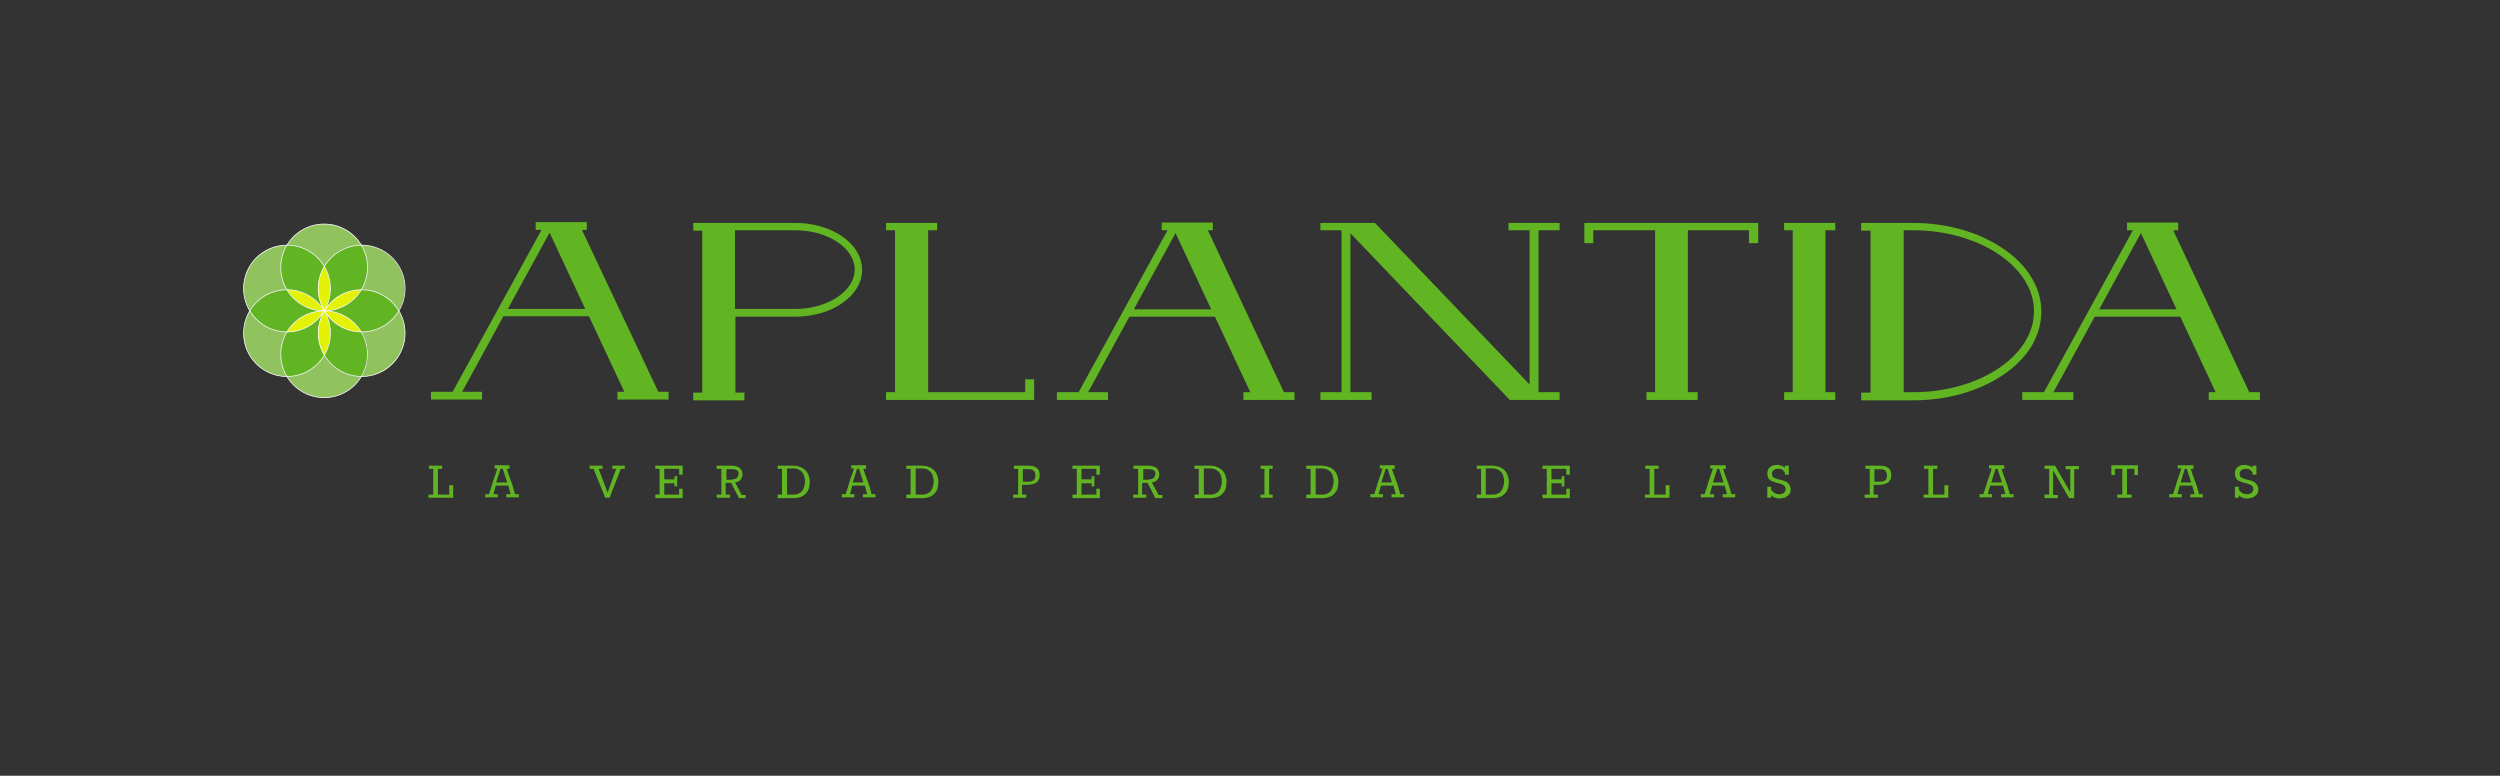 <?xml version="1.0" encoding="utf-8"?>
<!-- Generator: Adobe Illustrator 23.0.1, SVG Export Plug-In . SVG Version: 6.00 Build 0)  -->
<svg version="1.1" id="Layer_1" xmlns="http://www.w3.org/2000/svg" xmlns:xlink="http://www.w3.org/1999/xlink" x="0px" y="0px"
	 viewBox="0 0 639.4 198.4" style="enable-background:new 0 0 639.4 198.4;" xml:space="preserve">
<rect x="0" y="0" width="639.4" height="198.4" fill="#333333" stroke="none"/>
<style type="text/css">
	.st0{fill:none;}
	.st1{fill:#90C25E;}
	.st2{fill:#FFFFFF;}
	.st3{fill:#61B522;}
	.st4{fill:#E3F206;}
	.st5{fill:none;stroke:#FFFFFF;stroke-width:0.196;stroke-miterlimit:10;}
	.st6{opacity:0;}
	.st7{fill:#61B522;stroke:#61B522;stroke-width:1.175;stroke-miterlimit:10;}
</style>
<g>
	<g>
		<polygon class="st0" points="82.9,79.5 82.9,79.5 82.9,79.5 82.9,79.5 82.9,79.5 82.9,79.5 82.9,79.5 82.9,79.5 82.9,79.5 
			82.9,79.5 82.9,79.5 82.9,79.5 		"/>
		<path class="st1" d="M82.9,68.1c0.9-1.5,2.2-2.9,3.8-3.8c1.8-1.1,3.8-1.6,5.7-1.6c-1.9-3.2-5.5-5.4-9.5-5.4s-7.6,2.2-9.5,5.4
			c1.9,0,3.9,0.5,5.7,1.6C80.7,65.2,82,66.6,82.9,68.1z"/>
		<polygon class="st2" points="82.9,79.5 82.9,79.5 82.9,79.5 82.9,79.5 		"/>
		<polygon class="st2" points="82.9,79.5 82.9,79.5 82.9,79.5 82.9,79.5 		"/>
		<path class="st1" d="M82.9,90.9c-0.9,1.5-2.2,2.9-3.8,3.8c-1.8,1.1-3.8,1.6-5.7,1.6c1.9,3.2,5.5,5.4,9.5,5.4s7.6-2.2,9.5-5.4
			c-1.9,0-3.9-0.5-5.7-1.6C85.1,93.8,83.8,92.5,82.9,90.9z"/>
		<polygon class="st2" points="82.9,79.5 82.9,79.5 82.9,79.5 82.9,79.5 		"/>
		<path class="st1" d="M67.7,75.7c1.8-1.1,3.8-1.6,5.7-1.6c-1-1.7-1.6-3.6-1.6-5.7c0-2.1,0.6-4,1.6-5.7c-3.8,0-7.5,1.9-9.5,5.4
			c-2.2,3.6-2,8,0,11.4C64.7,78,66,76.7,67.7,75.7z"/>
		<path class="st3" d="M73.4,74.1c3.8,0,7.5,1.9,9.5,5.4c0,0,0,0,0,0c0,0,0,0,0,0c-2.2-3.6-2-8,0-11.4c-0.9-1.5-2.2-2.9-3.8-3.8
			c-1.8-1.1-3.8-1.6-5.7-1.6c-1,1.7-1.6,3.6-1.6,5.7C71.8,70.5,72.4,72.4,73.4,74.1z"/>
		<polygon class="st2" points="82.9,79.5 82.9,79.5 82.9,79.5 82.9,79.5 		"/>
		<path class="st1" d="M98.2,83.3c-1.8,1.1-3.8,1.6-5.7,1.6c1,1.7,1.6,3.6,1.6,5.7c0,2.1-0.6,4-1.6,5.7c3.8,0,7.5-1.9,9.5-5.4
			c2.2-3.6,2-8,0-11.4C101.1,81,99.8,82.4,98.2,83.3z"/>
		<path class="st3" d="M92.4,84.9c-3.8,0-7.5-1.9-9.5-5.4c0,0,0,0,0,0c0,0,0,0,0,0c2.2,3.6,2,8,0,11.4c0.9,1.5,2.2,2.9,3.8,3.8
			c1.8,1.1,3.8,1.6,5.7,1.6c1-1.7,1.6-3.6,1.6-5.7C94,88.5,93.4,86.6,92.4,84.9z"/>
		<polygon class="st2" points="82.9,79.5 82.9,79.5 82.9,79.5 82.9,79.5 		"/>
		<path class="st1" d="M92.4,74.1c1.9,0,3.9,0.5,5.7,1.6c1.6,1,2.9,2.3,3.8,3.8c2-3.4,2.2-7.8,0-11.4c-2.1-3.5-5.8-5.4-9.5-5.4
			c1,1.7,1.6,3.6,1.6,5.7C94,70.5,93.4,72.4,92.4,74.1z"/>
		<path class="st3" d="M82.9,68.1c2,3.4,2.2,7.8,0,11.4c0,0,0,0,0,0c0,0,0,0,0,0c2.1-3.5,5.8-5.4,9.5-5.4c1-1.7,1.6-3.6,1.6-5.7
			c0-2.1-0.6-4-1.6-5.7c-1.9,0-3.9,0.5-5.7,1.6C85.1,65.2,83.8,66.6,82.9,68.1z"/>
		<path class="st4" d="M82.9,68.1c-2,3.4-2.2,7.8,0,11.4C85.1,75.9,84.9,71.5,82.9,68.1z"/>
		<path class="st3" d="M98.2,75.7c-1.8-1.1-3.8-1.6-5.7-1.6c-1.9,3.2-5.5,5.4-9.5,5.4c0,0,0,0,0,0c0,0,0,0,0,0c4,0,7.6,2.2,9.5,5.4
			c1.9,0,3.9-0.5,5.7-1.6c1.6-1,2.9-2.3,3.8-3.8C101.1,78,99.8,76.7,98.2,75.7z"/>
		<path class="st4" d="M92.4,74.1c-3.8,0-7.5,1.9-9.5,5.4C87,79.5,90.5,77.3,92.4,74.1z"/>
		<path class="st4" d="M82.9,79.5c2.1,3.5,5.8,5.4,9.5,5.4C90.5,81.7,87,79.5,82.9,79.5z"/>
		<path class="st1" d="M73.4,84.9c-1.9,0-3.9-0.5-5.7-1.6c-1.6-1-2.9-2.3-3.8-3.8c-2,3.4-2.2,7.8,0,11.4c2.1,3.5,5.8,5.4,9.5,5.4
			c-1-1.7-1.6-3.6-1.6-5.7C71.8,88.5,72.4,86.6,73.4,84.9z"/>
		<polygon class="st2" points="82.9,79.5 82.9,79.5 82.9,79.5 82.9,79.5 		"/>
		<path class="st3" d="M82.9,90.9c-2-3.4-2.2-7.8,0-11.4c0,0,0,0,0,0c0,0,0,0,0,0c-2.1,3.5-5.8,5.4-9.5,5.4c-1,1.7-1.6,3.6-1.6,5.7
			c0,2.1,0.6,4,1.6,5.7c1.9,0,3.9-0.5,5.7-1.6C80.7,93.8,82,92.5,82.9,90.9z"/>
		<path class="st3" d="M67.7,83.3c1.8,1.1,3.8,1.6,5.7,1.6c1.9-3.2,5.5-5.4,9.5-5.4c0,0,0,0,0,0c0,0,0,0,0,0c-4,0-7.6-2.2-9.5-5.4
			c-1.9,0-3.9,0.5-5.7,1.6c-1.6,1-2.9,2.3-3.8,3.8C64.7,81,66,82.4,67.7,83.3z"/>
		<path class="st4" d="M73.4,74.1c1.9,3.2,5.5,5.4,9.5,5.4C80.8,76,77.1,74.1,73.4,74.1z"/>
		<path class="st4" d="M73.4,84.9c3.8,0,7.5-1.9,9.5-5.4C78.9,79.5,75.3,81.7,73.4,84.9z"/>
		<path class="st4" d="M82.9,90.9c2-3.4,2.2-7.8,0-11.4C80.7,83.2,80.9,87.5,82.9,90.9z"/>
	</g>
	<g>
		<g>
			<circle class="st5" cx="82.9" cy="68.4" r="11.1"/>
			<circle class="st5" cx="82.9" cy="90.6" r="11.1"/>
		</g>
		<g>
			<circle class="st5" cx="73.4" cy="73.8" r="11.1"/>
			<circle class="st5" cx="92.5" cy="85.2" r="11.1"/>
		</g>
		<g>
			<circle class="st5" cx="92.5" cy="73.8" r="11.1"/>
			<circle class="st5" cx="73.4" cy="85.2" r="11.1"/>
		</g>
	</g>
	<g class="st6">
		<g>
			<path class="st3" d="M82.9,57.2c12.3,0,22.3,10,22.3,22.3s-10,22.3-22.3,22.3s-22.3-10-22.3-22.3S70.6,57.2,82.9,57.2 M82.9,56.4
				c-12.7,0-23.1,10.4-23.1,23.1s10.4,23.1,23.1,23.1S106,92.2,106,79.5S95.6,56.4,82.9,56.4L82.9,56.4z"/>
		</g>
	</g>
	<g>
		<path class="st7" d="M147.9,58.2h1.6v-0.8h-11.9v0.8h1.9l-23.4,42.6h-5.3v0.8h11.9v-0.8h-5.5l11.2-20.5h22.6l9.6,20.5h-2.1v0.8
			h11.9v-0.8H168L147.9,58.2z M128.9,79.6l11.7-21.4h0l10,21.4H128.9z"/>
		<path class="st7" d="M308,58.3h1.6v-0.8h-11.9v0.8h1.9l-23.4,42.6h-5.3v0.8h11.9v-0.8h-5.5l11.2-20.5h22.6l9.6,20.5h-2.1v0.8h11.9
			v-0.8H328L308,58.3z M289,79.7l11.7-21.4h0l10,21.4H289z"/>
		<path class="st7" d="M574.9,100.9l-20-42.6h1.6v-0.8h-11.9v0.8h1.9l-23.4,42.6h-5.3v0.8h11.9v-0.8h-5.5l11.2-20.5H558l9.6,20.5
			h-2.1v0.8h11.9v-0.8H574.9z M535.9,79.7l11.7-21.4h0l10,21.4H535.9z"/>
		<polygon class="st7" points="263.9,97.6 262.8,97.6 262.8,100.9 236.8,100.9 236.8,58.3 239.1,58.3 239.1,57.6 227.2,57.6 
			227.2,58.3 229.5,58.3 229.5,100.9 227.2,100.9 227.2,101.7 263.9,101.7 263.9,101.7 263.9,100.9 263.9,100.9 		"/>
		<polygon class="st7" points="391.8,57.6 386.4,57.6 386.4,58.3 391.8,58.3 391.8,99.8 351.4,57.6 338.3,57.6 338.3,58.3 
			343.7,58.3 343.7,100.9 338.3,100.9 338.3,101.7 350.2,101.7 350.2,100.9 344.8,100.9 344.8,58.3 344.9,58.3 386.4,101.7 
			386.4,101.7 386.4,101.7 398.3,101.7 398.3,100.9 392.9,100.9 392.9,58.3 398.3,58.3 398.3,57.6 392.9,57.6 		"/>
		<polygon class="st7" points="405.8,57.6 405.8,61.6 406.9,61.6 406.9,58.3 423.9,58.3 423.9,100.9 421.7,100.9 421.7,101.7 
			433.6,101.7 433.6,100.9 431.1,100.9 431.1,58.3 447.9,58.3 447.9,61.6 449.1,61.6 449.1,57.6 		"/>
		<polygon class="st7" points="459.1,57.6 456.9,57.6 456.9,58.3 459.1,58.3 459.1,100.9 456.9,100.9 456.9,101.7 459.1,101.7 
			466.3,101.7 468.8,101.7 468.8,100.9 466.3,100.9 466.3,58.3 468.8,58.3 468.8,57.6 466.3,57.6 		"/>
		<path class="st7" d="M521.5,79.6c0-3-0.9-5.9-2.6-8.6c-1.6-2.6-4-5-7-7c-6.1-4.1-14.1-6.4-22.7-6.4v0h-3h-7.2h-2.4v0.8h2.4v42.6
			h-2.4v0.8h12.7v0c8.6,0,16.6-2.3,22.7-6.4c3-2,5.3-4.4,7-7C520.7,85.5,521.5,82.6,521.5,79.6z M489.2,100.9L489.2,100.9l-2.9,0
			V58.3h2.9v0c17.4,0,31.6,9.6,31.6,21.3C520.8,91.4,506.6,100.9,489.2,100.9z"/>
		<path class="st7" d="M215,60.9c-3.1-2.1-7.2-3.3-11.6-3.3v0h-16h-7.2h-2.3v0.8h0v0h2.3v42.6h-2.3v0.8h0v0h11.9v-0.8h0v0h-2.3V80.4
			h16.3v0c4.2-0.1,8.2-1.2,11.2-3.3c3.2-2.2,4.9-5,4.9-8.1C219.9,65.9,218.1,63,215,60.9z M203.4,79.6h-16V58.3l15.9,0v0
			c8.8,0,15.9,4.8,15.9,10.7C219.1,74.8,212.1,79.6,203.4,79.6z"/>
	</g>
	<g>
		<path class="st3" d="M109.7,126.5h1.1v-6.6h-1.1v-0.8h3.4v0.8H112v6.6h2.9v-2.4h1v3.2h-6.3V126.5z"/>
		<path class="st3" d="M130.3,119.1v0.8h-0.7c0.3,1,0.6,1.8,0.8,2.3c0.2,0.6,0.3,1,0.4,1.1c0.2,0.5,0.4,1.1,0.5,1.6
			c0.2,0.5,0.3,1,0.4,1.5h1v0.8h-3.2v-0.8h1.1l-0.6-2.2h-3.2l-0.6,2.2h1.1v0.8h-3.2v-0.8h1c0.1-0.5,0.3-1,0.5-1.6
			c0.2-0.6,0.3-1.1,0.5-1.7c0.2-0.6,0.4-1.1,0.6-1.7c0.2-0.6,0.4-1.1,0.5-1.6h-0.7v-0.8H130.3z M129.7,123.4
			c-0.1-0.3-0.2-0.8-0.4-1.3c-0.2-0.6-0.4-1.3-0.7-2.2H128c-0.3,0.9-0.5,1.6-0.7,2.2c-0.2,0.6-0.3,1-0.4,1.3H129.7z"/>
		<path class="st3" d="M151.8,119.9h-1v-0.8h3.3v0.8h-1l2.3,6.1l2.2-6.1h-1v-0.8h3.2v0.8h-1l-2.9,7.4h-1.1L151.8,119.9z"/>
		<path class="st3" d="M167.6,126.5h1.1v-6.6h-1.1v-0.8h7v2.3h-0.9v-1.5h-3.8v2.7h2.6v-0.8h0.7v2.6h-0.7v-0.8h-2.6v2.9h3.8V125h0.9
			v2.4h-7V126.5z"/>
		<path class="st3" d="M183.3,126.5h1.2v-6.6h-1.2v-0.8h3.9c0.5,0,0.9,0.1,1.2,0.2c0.3,0.1,0.6,0.2,0.8,0.4c0.2,0.2,0.4,0.4,0.5,0.7
			c0.1,0.3,0.2,0.6,0.2,0.9c0,0.6-0.2,1-0.5,1.4c-0.3,0.4-0.8,0.6-1.4,0.7l1.7,3.2h1v0.8H189l-2-3.9h-1.4v3h1.1v0.8h-3.4V126.5z
			 M187.2,122.6c0.3,0,0.6,0,0.8-0.1c0.2-0.1,0.4-0.2,0.5-0.3c0.1-0.1,0.2-0.3,0.3-0.5c0-0.2,0.1-0.3,0.1-0.5c0-0.4-0.1-0.7-0.4-0.9
			c-0.3-0.2-0.7-0.3-1.2-0.3h-1.5v2.7H187.2z"/>
		<path class="st3" d="M198.9,126.5h1.1v-6.6h-1.1v-0.8h4c0.5,0,1,0.1,1.4,0.2c0.4,0.1,0.8,0.3,1.1,0.5c0.3,0.2,0.6,0.4,0.8,0.7
			c0.2,0.3,0.4,0.5,0.5,0.8c0.1,0.3,0.2,0.6,0.3,0.9c0.1,0.3,0.1,0.7,0.1,1c0,0.6-0.1,1.2-0.2,1.7c-0.2,0.5-0.4,1-0.8,1.3
			c-0.3,0.4-0.8,0.7-1.3,0.9s-1.2,0.3-2,0.3h-3.9V126.5z M201.2,126.5h1.8c0.5,0,1-0.1,1.3-0.3c0.4-0.2,0.7-0.4,0.9-0.7
			c0.2-0.3,0.4-0.7,0.5-1.1c0.1-0.4,0.2-0.8,0.2-1.3c0-0.4-0.1-0.9-0.2-1.3c-0.1-0.4-0.3-0.7-0.5-1c-0.2-0.3-0.6-0.5-0.9-0.7
			c-0.4-0.2-0.9-0.3-1.4-0.3h-1.6V126.5z"/>
		<path class="st3" d="M221.5,119.1v0.8h-0.7c0.3,1,0.6,1.8,0.8,2.3c0.2,0.6,0.3,1,0.4,1.1c0.2,0.5,0.4,1.1,0.5,1.6
			c0.2,0.5,0.3,1,0.4,1.5h1v0.8h-3.2v-0.8h1.1l-0.6-2.2h-3.2l-0.6,2.2h1.1v0.8h-3.2v-0.8h1c0.1-0.5,0.3-1,0.5-1.6
			c0.2-0.6,0.3-1.1,0.5-1.7c0.2-0.6,0.4-1.1,0.6-1.7c0.2-0.6,0.4-1.1,0.5-1.6h-0.7v-0.8H221.5z M220.8,123.4
			c-0.1-0.3-0.2-0.8-0.4-1.3c-0.2-0.6-0.4-1.3-0.7-2.2h-0.5c-0.3,0.9-0.5,1.6-0.7,2.2c-0.2,0.6-0.3,1-0.4,1.3H220.8z"/>
		<path class="st3" d="M231.8,126.5h1.1v-6.6h-1.1v-0.8h4c0.5,0,1,0.1,1.4,0.2c0.4,0.1,0.8,0.3,1.1,0.5c0.3,0.2,0.6,0.4,0.8,0.7
			c0.2,0.3,0.4,0.5,0.5,0.8c0.1,0.3,0.2,0.6,0.3,0.9c0.1,0.3,0.1,0.7,0.1,1c0,0.6-0.1,1.2-0.2,1.7c-0.2,0.5-0.4,1-0.8,1.3
			c-0.3,0.4-0.8,0.7-1.3,0.9s-1.2,0.3-2,0.3h-3.9V126.5z M234.1,126.5h1.8c0.5,0,1-0.1,1.3-0.3c0.4-0.2,0.7-0.4,0.9-0.7
			c0.2-0.3,0.4-0.7,0.5-1.1c0.1-0.4,0.2-0.8,0.2-1.3c0-0.4-0.1-0.9-0.2-1.3c-0.1-0.4-0.3-0.7-0.5-1c-0.2-0.3-0.6-0.5-0.9-0.7
			c-0.4-0.2-0.9-0.3-1.4-0.3h-1.6V126.5z"/>
		<path class="st3" d="M259.3,126.5h1.1v-6.6h-1.1v-0.8h3.8c0.6,0,1,0.1,1.4,0.2c0.4,0.2,0.7,0.4,0.9,0.6c0.2,0.2,0.4,0.5,0.4,0.8
			c0.1,0.3,0.1,0.6,0.1,0.9c0,0.5-0.1,0.9-0.3,1.2c-0.2,0.3-0.4,0.6-0.7,0.7c-0.3,0.2-0.7,0.3-1.1,0.4c-0.4,0.1-0.9,0.1-1.4,0.1h-1
			v2.5h1.1v0.8h-3.4V126.5z M261.5,123.2h1.3c0.4,0,0.7,0,1-0.1c0.3-0.1,0.5-0.2,0.6-0.3c0.1-0.1,0.3-0.3,0.3-0.5
			c0.1-0.2,0.1-0.4,0.1-0.7c0-0.5-0.1-0.9-0.4-1.2c-0.3-0.3-0.7-0.4-1.2-0.4h-1.6V123.2z"/>
		<path class="st3" d="M274.3,126.5h1.1v-6.6h-1.1v-0.8h7v2.3h-0.9v-1.5h-3.8v2.7h2.6v-0.8h0.7v2.6h-0.7v-0.8h-2.6v2.9h3.8V125h0.9
			v2.4h-7V126.5z"/>
		<path class="st3" d="M289.9,126.5h1.2v-6.6h-1.2v-0.8h3.9c0.5,0,0.9,0.1,1.2,0.2c0.3,0.1,0.6,0.2,0.8,0.4c0.2,0.2,0.4,0.4,0.5,0.7
			c0.1,0.3,0.2,0.6,0.2,0.9c0,0.6-0.2,1-0.5,1.4c-0.3,0.4-0.8,0.6-1.4,0.7l1.7,3.2h1v0.8h-1.8l-2-3.9h-1.4v3h1.1v0.8h-3.4V126.5z
			 M293.8,122.6c0.3,0,0.6,0,0.8-0.1c0.2-0.1,0.4-0.2,0.5-0.3c0.1-0.1,0.2-0.3,0.3-0.5c0-0.2,0.1-0.3,0.1-0.5c0-0.4-0.1-0.7-0.4-0.9
			c-0.3-0.2-0.7-0.3-1.2-0.3h-1.5v2.7H293.8z"/>
		<path class="st3" d="M305.5,126.5h1.1v-6.6h-1.1v-0.8h4c0.5,0,1,0.1,1.4,0.2c0.4,0.1,0.8,0.3,1.1,0.5c0.3,0.2,0.6,0.4,0.8,0.7
			c0.2,0.3,0.4,0.5,0.5,0.8c0.1,0.3,0.2,0.6,0.3,0.9c0.1,0.3,0.1,0.7,0.1,1c0,0.6-0.1,1.2-0.2,1.7c-0.2,0.5-0.4,1-0.8,1.3
			c-0.3,0.4-0.8,0.7-1.3,0.9s-1.2,0.3-2,0.3h-3.9V126.5z M307.8,126.5h1.8c0.5,0,1-0.1,1.3-0.3c0.4-0.2,0.7-0.4,0.9-0.7
			c0.2-0.3,0.4-0.7,0.5-1.1c0.1-0.4,0.2-0.8,0.2-1.3c0-0.4-0.1-0.9-0.2-1.3c-0.1-0.4-0.3-0.7-0.5-1c-0.2-0.3-0.6-0.5-0.9-0.7
			c-0.4-0.2-0.9-0.3-1.4-0.3h-1.6V126.5z"/>
		<path class="st3" d="M322.4,126.5h1v-6.6h-1v-0.8h3.1v0.8h-0.9v6.6h0.9v0.8h-3.1V126.5z"/>
		<path class="st3" d="M334.1,126.5h1.1v-6.6h-1.1v-0.8h4c0.5,0,1,0.1,1.4,0.2c0.4,0.1,0.8,0.3,1.1,0.5c0.3,0.2,0.6,0.4,0.8,0.7
			c0.2,0.3,0.4,0.5,0.5,0.8c0.1,0.3,0.2,0.6,0.3,0.9c0.1,0.3,0.1,0.7,0.1,1c0,0.6-0.1,1.2-0.2,1.7c-0.2,0.5-0.4,1-0.8,1.3
			c-0.3,0.4-0.8,0.7-1.3,0.9c-0.5,0.2-1.2,0.3-2,0.3h-3.9V126.5z M336.4,126.5h1.8c0.5,0,1-0.1,1.3-0.3c0.4-0.2,0.7-0.4,0.9-0.7
			c0.2-0.3,0.4-0.7,0.5-1.1c0.1-0.4,0.2-0.8,0.2-1.3c0-0.4-0.1-0.9-0.2-1.3c-0.1-0.4-0.3-0.7-0.5-1c-0.2-0.3-0.6-0.5-0.9-0.7
			c-0.4-0.2-0.9-0.3-1.4-0.3h-1.6V126.5z"/>
		<path class="st3" d="M356.7,119.1v0.8h-0.7c0.3,1,0.6,1.8,0.8,2.3c0.2,0.6,0.3,1,0.4,1.1c0.2,0.5,0.4,1.1,0.5,1.6
			c0.2,0.5,0.3,1,0.4,1.5h1v0.8h-3.2v-0.8h1.1l-0.6-2.2h-3.2l-0.6,2.2h1.1v0.8h-3.2v-0.8h1c0.1-0.5,0.3-1,0.5-1.6
			c0.2-0.6,0.3-1.1,0.5-1.7c0.2-0.6,0.4-1.1,0.6-1.7c0.2-0.6,0.4-1.1,0.5-1.6h-0.7v-0.8H356.7z M356,123.4c-0.1-0.3-0.2-0.8-0.4-1.3
			c-0.2-0.6-0.4-1.3-0.7-2.2h-0.5c-0.3,0.9-0.5,1.6-0.7,2.2c-0.2,0.6-0.3,1-0.4,1.3H356z"/>
		<path class="st3" d="M377.7,126.5h1.1v-6.6h-1.1v-0.8h4c0.5,0,1,0.1,1.4,0.2c0.4,0.1,0.8,0.3,1.1,0.5c0.3,0.2,0.6,0.4,0.8,0.7
			c0.2,0.3,0.4,0.5,0.5,0.8c0.1,0.3,0.2,0.6,0.3,0.9c0.1,0.3,0.1,0.7,0.1,1c0,0.6-0.1,1.2-0.2,1.7c-0.2,0.5-0.4,1-0.8,1.3
			c-0.3,0.4-0.8,0.7-1.3,0.9s-1.2,0.3-2,0.3h-3.9V126.5z M380,126.5h1.8c0.5,0,1-0.1,1.3-0.3c0.4-0.2,0.7-0.4,0.9-0.7
			c0.2-0.3,0.4-0.7,0.5-1.1c0.1-0.4,0.2-0.8,0.2-1.3c0-0.4-0.1-0.9-0.2-1.3c-0.1-0.4-0.3-0.7-0.5-1c-0.2-0.3-0.6-0.5-0.9-0.7
			c-0.4-0.2-0.9-0.3-1.4-0.3H380V126.5z"/>
		<path class="st3" d="M394.5,126.5h1.1v-6.6h-1.1v-0.8h7v2.3h-0.9v-1.5h-3.8v2.7h2.6v-0.8h0.7v2.6h-0.7v-0.8h-2.6v2.9h3.8V125h0.9
			v2.4h-7V126.5z"/>
		<path class="st3" d="M420.8,126.5h1.1v-6.6h-1.1v-0.8h3.4v0.8h-1.1v6.6h2.9v-2.4h1v3.2h-6.3V126.5z"/>
		<path class="st3" d="M441.4,119.1v0.8h-0.7c0.3,1,0.6,1.8,0.8,2.3c0.2,0.6,0.3,1,0.4,1.1c0.2,0.5,0.4,1.1,0.5,1.6
			c0.2,0.5,0.3,1,0.4,1.5h1v0.8h-3.2v-0.8h1.1l-0.6-2.2h-3.2l-0.6,2.2h1.1v0.8H435v-0.8h1c0.1-0.5,0.3-1,0.5-1.6
			c0.2-0.6,0.3-1.1,0.5-1.7c0.2-0.6,0.4-1.1,0.6-1.7c0.2-0.6,0.4-1.1,0.5-1.6h-0.7v-0.8H441.4z M440.8,123.4
			c-0.1-0.3-0.2-0.8-0.4-1.3c-0.2-0.6-0.4-1.3-0.7-2.2h-0.5c-0.3,0.9-0.5,1.6-0.7,2.2c-0.2,0.6-0.3,1-0.4,1.3H440.8z"/>
		<path class="st3" d="M455.1,127.5c-0.8,0-1.5-0.3-2.1-0.8v0.6h-1v-2.8h1v0.8c0.3,0.4,0.6,0.6,0.9,0.8c0.3,0.2,0.7,0.3,1.2,0.3
			c0.2,0,0.5,0,0.7-0.1c0.2-0.1,0.4-0.2,0.5-0.3c0.1-0.1,0.2-0.3,0.3-0.4c0.1-0.2,0.1-0.3,0.1-0.5c0-0.3-0.1-0.5-0.2-0.7
			c-0.1-0.2-0.3-0.3-0.5-0.4c-0.2-0.1-0.5-0.2-0.7-0.3c-0.3-0.1-0.6-0.2-0.9-0.2c-0.3-0.1-0.6-0.2-0.9-0.3c-0.3-0.1-0.5-0.3-0.8-0.4
			c-0.2-0.2-0.4-0.4-0.5-0.7c-0.1-0.3-0.2-0.6-0.2-1c0-0.4,0.1-0.7,0.2-1c0.1-0.3,0.3-0.5,0.6-0.7c0.2-0.2,0.5-0.3,0.8-0.4
			c0.3-0.1,0.7-0.1,1-0.1c0.3,0,0.7,0.1,1,0.2c0.3,0.1,0.6,0.3,0.9,0.5v-0.5h1v2.3h-1v-0.6c-0.2-0.3-0.5-0.5-0.7-0.7
			c-0.3-0.2-0.6-0.2-1-0.2c-0.3,0-0.5,0-0.7,0.1c-0.2,0.1-0.4,0.1-0.5,0.3c-0.1,0.1-0.2,0.2-0.3,0.4c-0.1,0.1-0.1,0.3-0.1,0.5
			c0,0.3,0.1,0.5,0.2,0.7c0.1,0.2,0.3,0.3,0.6,0.4c0.2,0.1,0.5,0.2,0.8,0.3c0.3,0.1,0.6,0.1,0.9,0.2c0.3,0.1,0.6,0.2,0.9,0.3
			c0.3,0.1,0.5,0.3,0.7,0.5c0.2,0.2,0.4,0.4,0.5,0.7c0.1,0.3,0.2,0.6,0.2,0.9c0,0.3-0.1,0.6-0.2,0.9c-0.1,0.3-0.3,0.5-0.6,0.7
			c-0.2,0.2-0.5,0.4-0.9,0.5C455.9,127.4,455.5,127.5,455.1,127.5z"/>
		<path class="st3" d="M477.1,126.5h1.1v-6.6h-1.1v-0.8h3.8c0.6,0,1,0.1,1.4,0.2c0.4,0.2,0.7,0.4,0.9,0.6c0.2,0.2,0.4,0.5,0.4,0.8
			c0.1,0.3,0.1,0.6,0.1,0.9c0,0.5-0.1,0.9-0.3,1.2c-0.2,0.3-0.4,0.6-0.7,0.7c-0.3,0.2-0.7,0.3-1.1,0.4c-0.4,0.1-0.9,0.1-1.4,0.1h-1
			v2.5h1.1v0.8h-3.4V126.5z M479.3,123.2h1.3c0.4,0,0.7,0,1-0.1c0.3-0.1,0.5-0.2,0.6-0.3c0.1-0.1,0.3-0.3,0.3-0.5
			c0.1-0.2,0.1-0.4,0.1-0.7c0-0.5-0.1-0.9-0.4-1.2c-0.3-0.3-0.7-0.4-1.2-0.4h-1.6V123.2z"/>
		<path class="st3" d="M492.1,126.5h1.1v-6.6h-1.1v-0.8h3.4v0.8h-1.1v6.6h2.9v-2.4h1v3.2h-6.3V126.5z"/>
		<path class="st3" d="M512.6,119.1v0.8h-0.7c0.3,1,0.6,1.8,0.8,2.3c0.2,0.6,0.3,1,0.4,1.1c0.2,0.5,0.4,1.1,0.5,1.6
			c0.2,0.5,0.3,1,0.4,1.5h1v0.8h-3.2v-0.8h1.1l-0.6-2.2H509l-0.6,2.2h1.1v0.8h-3.2v-0.8h1c0.1-0.5,0.3-1,0.5-1.6
			c0.2-0.6,0.3-1.1,0.5-1.7c0.2-0.6,0.4-1.1,0.6-1.7c0.2-0.6,0.4-1.1,0.5-1.6h-0.7v-0.8H512.6z M512,123.4c-0.1-0.3-0.2-0.8-0.4-1.3
			c-0.2-0.6-0.4-1.3-0.7-2.2h-0.5c-0.3,0.9-0.5,1.6-0.7,2.2c-0.2,0.6-0.3,1-0.4,1.3H512z"/>
		<path class="st3" d="M522.9,126.5h1.2v-6.6h-1.2v-0.8h2.7l3.9,6.8v-5.9h-1.2v-0.8h3.4v0.8h-1.2v7.4h-1.3l-4.1-7.1v6.3h1.2v0.8
			h-3.4V126.5z"/>
		<path class="st3" d="M541.5,126.5h1.3v-6.6h-1.9v1.6H540v-2.5h6.8v2.5h-0.9v-1.6H544v6.6h1.2v0.8h-3.7V126.5z"/>
		<path class="st3" d="M561,119.1v0.8h-0.7c0.3,1,0.6,1.8,0.8,2.3c0.2,0.6,0.3,1,0.4,1.1c0.2,0.5,0.4,1.1,0.5,1.6
			c0.2,0.5,0.3,1,0.4,1.5h1v0.8h-3.2v-0.8h1.1l-0.6-2.2h-3.2l-0.6,2.2h1.1v0.8h-3.2v-0.8h1c0.1-0.5,0.3-1,0.5-1.6
			c0.2-0.6,0.3-1.1,0.5-1.7c0.2-0.6,0.4-1.1,0.6-1.7c0.2-0.6,0.4-1.1,0.5-1.6H557v-0.8H561z M560.4,123.4c-0.1-0.3-0.2-0.8-0.4-1.3
			c-0.2-0.6-0.4-1.3-0.7-2.2h-0.5c-0.3,0.9-0.5,1.6-0.7,2.2c-0.2,0.6-0.3,1-0.4,1.3H560.4z"/>
		<path class="st3" d="M574.7,127.5c-0.8,0-1.5-0.3-2.1-0.8v0.6h-1v-2.8h1v0.8c0.3,0.4,0.6,0.6,0.9,0.8c0.3,0.2,0.7,0.3,1.2,0.3
			c0.2,0,0.5,0,0.7-0.1c0.2-0.1,0.4-0.2,0.5-0.3c0.1-0.1,0.2-0.3,0.3-0.4c0.1-0.2,0.1-0.3,0.1-0.5c0-0.3-0.1-0.5-0.2-0.7
			c-0.1-0.2-0.3-0.3-0.5-0.4c-0.2-0.1-0.5-0.2-0.7-0.3c-0.3-0.1-0.6-0.2-0.9-0.2c-0.3-0.1-0.6-0.2-0.9-0.3c-0.3-0.1-0.5-0.3-0.8-0.4
			c-0.2-0.2-0.4-0.4-0.5-0.7c-0.1-0.3-0.2-0.6-0.2-1c0-0.4,0.1-0.7,0.2-1c0.1-0.3,0.3-0.5,0.6-0.7c0.2-0.2,0.5-0.3,0.8-0.4
			s0.7-0.1,1-0.1c0.3,0,0.7,0.1,1,0.2c0.3,0.1,0.6,0.3,0.9,0.5v-0.5h1v2.3h-1v-0.6c-0.2-0.3-0.5-0.5-0.7-0.7c-0.3-0.2-0.6-0.2-1-0.2
			c-0.3,0-0.5,0-0.7,0.1c-0.2,0.1-0.4,0.1-0.5,0.3c-0.1,0.1-0.2,0.2-0.3,0.4c-0.1,0.1-0.1,0.3-0.1,0.5c0,0.3,0.1,0.5,0.2,0.7
			c0.1,0.2,0.3,0.3,0.6,0.4c0.2,0.1,0.5,0.2,0.8,0.3c0.3,0.1,0.6,0.1,0.9,0.2c0.3,0.1,0.6,0.2,0.9,0.3c0.3,0.1,0.5,0.3,0.7,0.5
			c0.2,0.2,0.4,0.4,0.5,0.7c0.1,0.3,0.2,0.6,0.2,0.9c0,0.3-0.1,0.6-0.2,0.9c-0.1,0.3-0.3,0.5-0.6,0.7c-0.2,0.2-0.5,0.4-0.9,0.5
			C575.5,127.4,575.1,127.5,574.7,127.5z"/>
	</g>
</g>
</svg>
